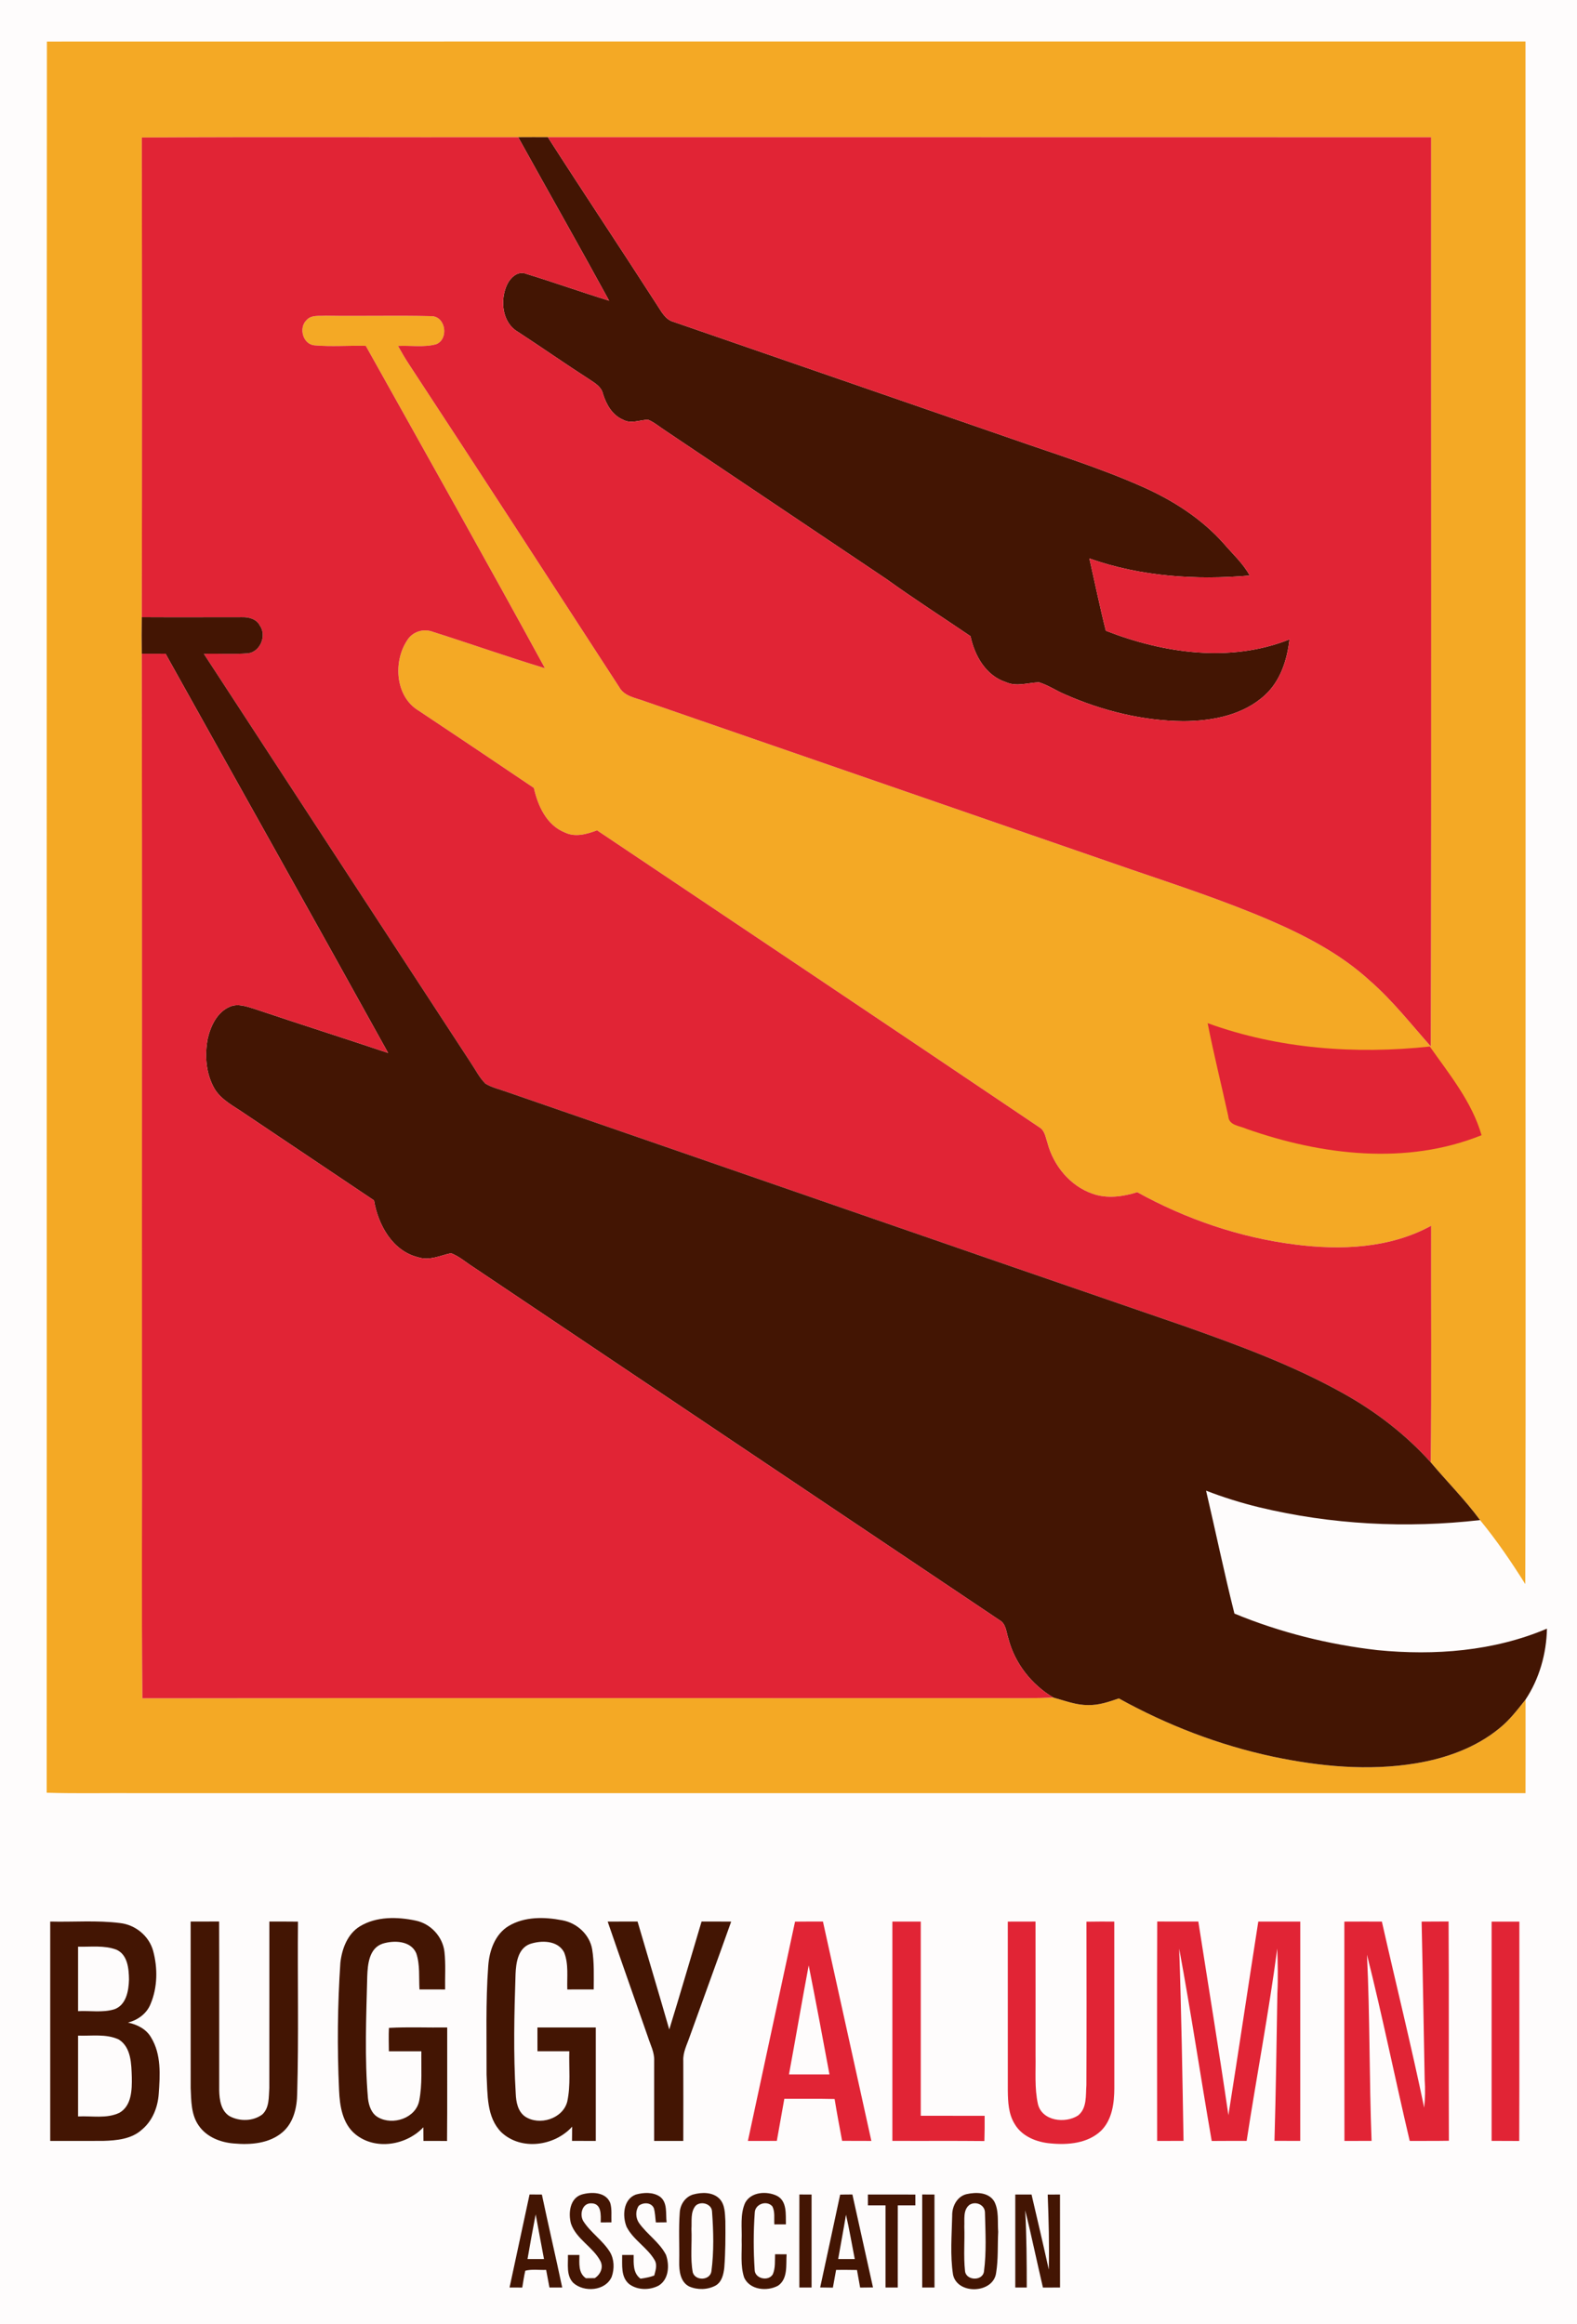 <?xml version="1.0" encoding="UTF-8" ?>
<!DOCTYPE svg PUBLIC "-//W3C//DTD SVG 1.1//EN" "http://www.w3.org/Graphics/SVG/1.1/DTD/svg11.dtd">
<svg width="581pt" height="856pt" viewBox="0 0 581 856" version="1.1" xmlns="http://www.w3.org/2000/svg">
<path fill="#fefcfc" d=" M 0.00 0.00 L 581.00 0.00 L 581.00 856.00 L 0.00 856.00 L 0.00 0.00 Z" />
<path fill="#f4a925" d=" M 17.28 15.30 C 198.86 15.25 380.44 15.28 562.02 15.28 C 562.09 125.52 562.03 235.75 562.05 345.99 C 561.98 425.13 562.19 504.28 561.94 583.42 C 556.83 575.26 551.40 567.30 545.28 559.85 C 539.75 552.33 533.12 545.72 527.13 538.59 C 527.45 509.55 527.20 480.50 527.26 451.45 C 512.03 459.79 493.93 460.53 477.05 458.35 C 456.69 455.77 436.93 449.01 418.99 439.09 C 413.71 440.74 407.89 441.55 402.56 439.67 C 394.28 436.82 388.13 429.33 385.92 420.98 C 385.20 418.92 384.96 416.36 382.87 415.16 C 328.65 378.61 274.29 342.23 219.97 305.82 C 216.21 307.21 211.97 308.47 208.13 306.62 C 201.40 303.95 198.16 296.83 196.69 290.20 C 182.58 280.67 168.44 271.18 154.27 261.75 C 145.66 256.64 144.78 243.84 149.91 235.99 C 151.87 232.67 155.95 231.33 159.54 232.72 C 173.31 237.08 186.94 241.91 200.77 246.11 C 179.08 206.36 156.85 166.90 134.76 127.37 C 128.46 127.21 122.15 127.74 115.88 127.19 C 111.58 126.82 109.95 120.73 112.94 117.89 C 114.70 115.88 117.64 116.45 120.00 116.28 C 133.02 116.49 146.05 116.12 159.06 116.44 C 164.25 116.64 165.43 124.88 160.69 126.79 C 156.13 128.02 151.31 127.17 146.64 127.41 C 147.93 129.74 149.27 132.04 150.74 134.26 C 176.67 173.74 202.37 213.36 228.08 252.97 C 229.98 256.55 234.35 257.03 237.77 258.35 C 297.23 278.89 356.68 299.48 416.15 320.03 C 433.33 325.90 450.61 331.58 467.33 338.72 C 480.71 344.47 493.91 351.30 504.72 361.23 C 513.04 368.47 519.84 377.20 527.15 385.41 C 527.43 273.79 527.20 162.16 527.26 50.54 C 418.79 50.49 310.31 50.54 201.83 50.51 C 198.19 50.49 194.55 50.50 190.91 50.52 C 144.69 50.60 98.47 50.36 52.25 50.64 C 52.34 109.53 52.37 168.42 52.24 227.30 C 52.16 231.80 52.16 236.30 52.24 240.79 C 52.41 333.87 52.26 426.95 52.31 520.03 C 52.41 555.18 52.12 590.34 52.45 625.49 C 158.30 625.33 264.14 625.47 369.98 625.42 C 376.01 625.45 382.05 625.48 388.07 625.21 C 392.32 626.35 396.51 628.04 400.98 627.97 C 404.87 628.06 408.58 626.76 412.21 625.53 C 429.98 635.37 449.12 642.74 469.00 646.98 C 486.23 650.60 504.13 652.33 521.61 649.44 C 532.69 647.61 543.73 643.69 552.48 636.47 C 556.20 633.48 559.09 629.66 562.04 625.95 C 562.04 637.44 562.07 648.93 562.03 660.42 C 391.68 660.42 221.34 660.42 50.99 660.42 C 39.72 660.32 28.46 660.62 17.20 660.26 C 17.29 445.27 17.12 230.28 17.28 15.30 Z" />
<path fill="#431503" d=" M 190.91 50.52 C 194.55 50.50 198.19 50.49 201.83 50.51 C 215.05 71.11 228.64 91.47 241.89 112.04 C 243.58 114.54 245.01 117.71 248.19 118.55 C 289.82 132.90 331.41 147.34 373.03 161.70 C 389.06 167.31 405.33 172.34 420.86 179.25 C 432.07 184.21 442.64 190.95 450.83 200.16 C 454.12 204.02 457.97 207.47 460.43 211.98 C 440.57 213.69 420.25 212.37 401.35 205.68 C 403.37 214.56 405.18 223.49 407.42 232.31 C 428.76 240.62 453.25 244.17 475.07 235.49 C 474.21 243.01 471.77 250.75 466.04 256.00 C 458.01 263.42 446.60 265.56 436.00 265.61 C 420.95 265.49 406.03 261.78 392.30 255.72 C 389.08 254.37 386.16 252.33 382.81 251.31 C 378.75 251.41 374.56 253.02 370.63 251.25 C 363.23 248.87 359.07 241.51 357.55 234.31 C 347.24 227.30 336.73 220.58 326.62 213.29 C 299.29 194.93 271.95 176.61 244.62 158.26 C 242.70 156.99 240.90 155.46 238.76 154.58 C 235.68 154.65 232.42 156.22 229.52 154.57 C 225.55 152.88 223.37 148.97 222.14 145.05 C 221.59 142.50 219.27 141.14 217.27 139.81 C 208.38 134.09 199.71 128.03 190.86 122.25 C 184.95 118.85 184.17 110.58 186.80 104.85 C 188.05 102.23 190.81 99.59 193.93 100.87 C 204.14 103.99 214.20 107.60 224.41 110.74 C 213.41 90.57 202.03 70.61 190.91 50.52 Z" />
<path fill="#e12435" d=" M 52.25 50.64 C 98.47 50.36 144.69 50.60 190.91 50.52 C 202.03 70.61 213.41 90.57 224.41 110.74 C 214.20 107.60 204.14 103.99 193.93 100.87 C 190.81 99.59 188.05 102.23 186.80 104.85 C 184.17 110.58 184.95 118.85 190.86 122.25 C 199.71 128.03 208.38 134.09 217.27 139.81 C 219.27 141.14 221.59 142.50 222.14 145.05 C 223.37 148.97 225.55 152.88 229.52 154.57 C 232.42 156.22 235.68 154.65 238.76 154.58 C 240.90 155.46 242.70 156.99 244.62 158.26 C 271.95 176.61 299.29 194.93 326.62 213.29 C 336.73 220.58 347.24 227.30 357.55 234.31 C 359.07 241.51 363.23 248.87 370.63 251.25 C 374.56 253.02 378.75 251.41 382.81 251.31 C 386.16 252.33 389.08 254.37 392.30 255.72 C 406.03 261.78 420.95 265.49 436.00 265.61 C 446.60 265.56 458.01 263.42 466.04 256.00 C 471.77 250.75 474.21 243.01 475.07 235.49 C 453.25 244.17 428.76 240.62 407.42 232.31 C 405.18 223.49 403.37 214.56 401.35 205.68 C 420.25 212.37 440.57 213.69 460.43 211.98 C 457.97 207.47 454.12 204.02 450.83 200.16 C 442.64 190.95 432.07 184.21 420.86 179.25 C 405.33 172.34 389.06 167.31 373.03 161.70 C 331.41 147.34 289.82 132.90 248.19 118.55 C 245.01 117.71 243.58 114.54 241.89 112.04 C 228.64 91.47 215.05 71.11 201.83 50.51 C 310.31 50.54 418.79 50.49 527.26 50.54 C 527.20 162.16 527.43 273.79 527.15 385.41 C 519.84 377.20 513.04 368.47 504.72 361.23 C 493.91 351.30 480.71 344.47 467.33 338.72 C 450.61 331.58 433.33 325.90 416.15 320.03 C 356.68 299.48 297.23 278.89 237.77 258.35 C 234.35 257.03 229.98 256.55 228.08 252.97 C 202.37 213.36 176.67 173.74 150.74 134.26 C 149.27 132.04 147.93 129.74 146.64 127.41 C 151.31 127.17 156.13 128.02 160.69 126.79 C 165.43 124.88 164.25 116.64 159.06 116.44 C 146.05 116.12 133.02 116.49 120.00 116.28 C 117.64 116.45 114.70 115.88 112.94 117.89 C 109.95 120.73 111.58 126.82 115.88 127.19 C 122.15 127.74 128.46 127.21 134.76 127.37 C 156.85 166.90 179.08 206.36 200.77 246.11 C 186.94 241.91 173.31 237.08 159.54 232.72 C 155.95 231.33 151.87 232.67 149.91 235.99 C 144.78 243.84 145.66 256.64 154.27 261.75 C 168.44 271.18 182.58 280.67 196.69 290.20 C 198.16 296.83 201.40 303.95 208.13 306.62 C 211.97 308.47 216.21 307.21 219.97 305.82 C 274.29 342.23 328.65 378.61 382.87 415.16 C 384.96 416.36 385.20 418.92 385.92 420.98 C 388.13 429.33 394.28 436.82 402.56 439.67 C 407.89 441.55 413.71 440.74 418.99 439.09 C 436.93 449.01 456.69 455.77 477.05 458.35 C 493.93 460.53 512.03 459.79 527.26 451.45 C 527.20 480.50 527.45 509.55 527.13 538.59 C 517.93 528.35 506.86 519.83 494.84 513.15 C 476.15 502.71 455.98 495.33 435.85 488.22 C 352.74 459.67 269.74 430.80 186.68 402.13 C 184.05 401.18 181.25 400.57 178.84 399.11 C 176.61 396.91 175.22 394.03 173.48 391.46 C 140.70 341.24 107.85 291.06 75.10 240.81 C 80.44 240.63 85.79 241.03 91.12 240.63 C 95.78 240.31 98.40 234.13 95.72 230.39 C 94.47 227.92 91.57 227.22 89.02 227.31 C 76.76 227.31 64.50 227.37 52.24 227.30 C 52.37 168.42 52.34 109.53 52.25 50.64 Z" />
<path fill="#431503" d=" M 52.24 227.30 C 64.50 227.37 76.76 227.31 89.02 227.31 C 91.57 227.22 94.47 227.92 95.72 230.39 C 98.40 234.13 95.78 240.31 91.12 240.63 C 85.79 241.03 80.44 240.63 75.10 240.81 C 107.85 291.06 140.70 341.24 173.48 391.46 C 175.22 394.03 176.61 396.91 178.84 399.11 C 181.25 400.57 184.05 401.18 186.68 402.13 C 269.74 430.80 352.74 459.67 435.85 488.22 C 455.98 495.33 476.15 502.71 494.84 513.15 C 506.86 519.83 517.93 528.35 527.13 538.59 C 533.12 545.72 539.75 552.33 545.28 559.85 C 518.18 562.96 490.43 561.53 463.88 555.13 C 457.24 553.51 450.70 551.48 444.34 549.01 C 447.88 564.09 451.01 579.27 454.79 594.28 C 471.59 601.23 489.46 605.69 507.53 607.75 C 528.53 609.81 550.34 608.16 569.93 599.83 C 569.75 608.98 567.13 618.31 562.04 625.95 C 559.09 629.66 556.20 633.48 552.48 636.47 C 543.73 643.69 532.69 647.61 521.61 649.44 C 504.13 652.33 486.23 650.60 469.00 646.98 C 449.12 642.74 429.98 635.37 412.21 625.53 C 408.58 626.76 404.87 628.06 400.98 627.97 C 396.51 628.04 392.32 626.35 388.07 625.21 C 380.02 620.44 373.84 612.55 371.50 603.46 C 370.70 601.10 370.68 598.06 368.25 596.70 C 303.61 553.37 238.99 509.99 174.36 466.64 C 171.64 464.92 169.17 462.68 166.13 461.54 C 162.17 462.43 158.17 464.42 154.05 463.05 C 144.59 460.76 139.29 451.09 137.79 442.11 C 121.87 431.41 105.94 420.73 90.01 410.06 C 86.14 407.37 81.58 405.18 79.05 401.01 C 75.83 395.44 75.33 388.62 76.55 382.39 C 77.66 377.76 80.02 372.76 84.65 370.78 C 87.56 369.49 90.73 370.64 93.58 371.51 C 110.02 377.04 126.54 382.29 142.99 387.80 C 115.82 338.70 88.31 289.79 60.99 240.77 C 58.07 240.77 55.16 240.78 52.24 240.79 C 52.16 236.30 52.16 231.80 52.24 227.30 Z" />
<path fill="#e12435" d=" M 52.24 240.79 C 55.16 240.78 58.07 240.77 60.99 240.77 C 88.31 289.79 115.82 338.70 142.99 387.80 C 126.54 382.29 110.02 377.04 93.58 371.51 C 90.73 370.64 87.56 369.49 84.65 370.78 C 80.02 372.76 77.66 377.76 76.55 382.39 C 75.33 388.62 75.83 395.44 79.05 401.01 C 81.58 405.18 86.14 407.37 90.01 410.06 C 105.94 420.73 121.87 431.41 137.79 442.11 C 139.29 451.09 144.59 460.76 154.05 463.05 C 158.17 464.42 162.17 462.43 166.13 461.54 C 169.17 462.68 171.64 464.92 174.36 466.64 C 238.99 509.99 303.61 553.37 368.25 596.70 C 370.68 598.06 370.70 601.10 371.50 603.46 C 373.84 612.55 380.02 620.44 388.07 625.21 C 382.05 625.48 376.01 625.45 369.98 625.42 C 264.14 625.47 158.30 625.33 52.45 625.49 C 52.12 590.34 52.41 555.18 52.31 520.03 C 52.26 426.95 52.41 333.87 52.24 240.79 Z" />
<path fill="#e12435" d=" M 444.92 376.83 C 470.99 386.31 499.33 388.37 526.77 385.44 C 534.00 395.72 542.30 405.81 545.83 418.09 C 518.12 429.29 486.78 425.45 459.23 415.76 C 456.78 414.61 452.74 414.57 452.53 411.12 C 450.02 399.68 447.18 388.32 444.92 376.83 Z" />
<path fill="#431503" d=" M 132.57 709.48 C 138.68 705.77 146.37 705.92 153.15 707.36 C 158.66 708.48 163.13 713.29 163.75 718.89 C 164.25 723.48 163.91 728.11 163.99 732.72 C 160.84 732.71 157.69 732.70 154.54 732.71 C 154.28 728.28 154.80 723.65 153.36 719.40 C 151.37 714.71 145.12 714.55 140.94 715.86 C 135.98 717.55 135.46 723.46 135.30 727.90 C 134.93 742.88 134.28 757.90 135.57 772.86 C 135.87 775.50 136.83 778.43 139.30 779.81 C 144.70 782.91 153.22 780.14 154.46 773.64 C 155.62 767.66 155.15 761.53 155.24 755.48 C 151.25 755.46 147.26 755.46 143.27 755.48 C 143.25 752.60 143.15 749.73 143.29 746.87 C 150.43 746.48 157.60 746.82 164.76 746.71 C 164.72 760.65 164.83 774.59 164.70 788.53 C 161.80 788.49 158.90 788.49 156.01 788.50 C 156.00 786.82 155.99 785.14 155.98 783.47 C 149.70 790.14 138.31 792.04 130.96 786.07 C 126.17 782.17 125.16 775.62 124.92 769.82 C 124.20 754.18 124.35 738.49 125.40 722.87 C 125.98 717.75 127.99 712.31 132.57 709.48 Z" />
<path fill="#431503" d=" M 187.40 709.34 C 193.26 705.84 200.58 705.96 207.09 707.23 C 212.47 708.16 217.21 712.43 218.16 717.89 C 218.96 722.78 218.75 727.77 218.74 732.71 C 215.49 732.70 212.25 732.70 209.01 732.72 C 208.84 728.16 209.57 723.35 207.82 719.03 C 205.45 714.55 199.34 714.56 195.14 716.01 C 190.79 717.71 190.12 722.98 189.94 727.04 C 189.45 741.71 189.11 756.42 190.01 771.08 C 190.13 774.12 190.75 777.58 193.40 779.49 C 198.68 783.05 207.40 780.37 209.00 773.97 C 210.30 767.89 209.57 761.63 209.75 755.47 C 205.84 755.47 201.92 755.47 198.01 755.47 C 197.99 752.54 198.00 749.62 198.00 746.71 C 205.17 746.71 212.33 746.71 219.50 746.71 C 219.50 760.64 219.51 774.57 219.50 788.50 C 216.58 788.49 213.66 788.50 210.74 788.49 C 210.75 786.73 210.77 784.99 210.80 783.25 C 204.33 790.41 192.01 792.18 184.71 785.32 C 179.18 779.76 179.67 771.33 179.26 764.08 C 179.31 750.77 178.90 737.44 179.87 724.15 C 180.25 718.50 182.32 712.42 187.40 709.34 Z" />
<path fill="#431503" d=" M 18.50 788.50 C 18.49 761.57 18.50 734.64 18.50 707.71 C 27.06 707.93 35.68 707.18 44.21 708.26 C 49.86 708.88 54.90 712.98 56.42 718.50 C 58.14 724.85 58.06 731.94 55.48 738.05 C 54.07 741.62 50.78 743.99 47.14 744.92 C 50.56 745.62 53.94 747.32 55.70 750.47 C 59.46 756.64 58.97 764.24 58.48 771.17 C 58.14 776.12 56.19 781.08 52.31 784.32 C 48.46 787.85 42.98 788.34 38.00 788.49 C 31.50 788.53 25.00 788.49 18.50 788.50 Z" />
<path fill="#431503" d=" M 70.24 707.71 C 73.73 707.71 77.23 707.71 80.73 707.69 C 80.80 728.46 80.73 749.22 80.76 769.99 C 80.84 773.36 81.42 777.45 84.57 779.38 C 88.26 781.38 93.22 781.31 96.63 778.76 C 99.31 776.28 98.98 772.30 99.22 768.99 C 99.27 748.56 99.22 728.13 99.24 707.71 C 102.75 707.70 106.27 707.70 109.78 707.74 C 109.59 728.82 110.08 749.92 109.49 770.99 C 109.43 776.12 108.20 781.72 104.16 785.23 C 99.27 789.48 92.31 790.02 86.12 789.44 C 81.20 789.05 76.10 787.06 73.22 782.86 C 70.38 778.85 70.46 773.73 70.25 769.04 C 70.22 748.59 70.26 728.15 70.24 707.71 Z" />
<path fill="#431503" d=" M 223.88 707.72 C 227.55 707.70 231.22 707.71 234.89 707.70 C 238.77 720.96 242.76 734.18 246.57 747.46 C 250.66 734.25 254.49 720.95 258.47 707.71 C 262.11 707.71 265.74 707.69 269.38 707.73 C 264.35 721.88 259.17 735.97 254.10 750.10 C 253.12 753.01 251.56 755.86 251.74 759.02 C 251.75 768.85 251.78 778.68 251.74 788.50 C 248.16 788.50 244.58 788.50 241.00 788.50 C 241.00 778.65 241.00 768.80 241.01 758.95 C 241.15 755.87 239.62 753.10 238.72 750.25 C 233.78 736.07 228.75 721.92 223.88 707.72 Z" />
<path fill="#e12435" d=" M 275.54 788.51 C 281.34 761.58 287.13 734.66 292.91 707.74 C 296.34 707.70 299.76 707.70 303.19 707.71 C 309.14 734.64 315.09 761.57 321.03 788.50 C 317.43 788.50 313.84 788.50 310.25 788.47 C 309.29 783.34 308.32 778.21 307.49 773.07 C 301.31 772.92 295.13 773.03 288.96 773.00 C 288.02 778.15 287.13 783.33 286.20 788.49 C 282.64 788.49 279.09 788.49 275.54 788.51 Z" />
<path fill="#e12435" d=" M 328.77 707.72 C 332.25 707.71 335.74 707.70 339.23 707.72 C 339.25 731.56 339.25 755.40 339.23 779.24 C 347.08 779.26 354.92 779.25 362.76 779.25 C 362.78 782.34 362.77 785.44 362.67 788.55 C 351.37 788.43 340.07 788.54 328.77 788.48 C 328.75 761.56 328.76 734.64 328.77 707.72 Z" />
<path fill="#e12435" d=" M 371.29 707.73 C 374.69 707.71 378.10 707.71 381.51 707.71 C 381.55 724.11 381.51 740.51 381.52 756.91 C 381.64 762.91 381.09 769.03 382.40 774.95 C 383.93 781.19 392.43 782.20 397.17 779.14 C 400.53 776.49 399.96 771.75 400.25 767.96 C 400.34 747.90 400.30 727.83 400.27 707.76 C 403.68 707.70 407.10 707.70 410.52 707.72 C 410.55 728.15 410.51 748.58 410.54 769.02 C 410.52 774.53 409.77 780.65 405.68 784.73 C 400.79 789.40 393.49 790.05 387.07 789.42 C 381.96 789.00 376.47 786.86 373.80 782.22 C 371.54 778.56 371.35 774.13 371.30 769.96 C 371.29 749.22 371.31 728.48 371.29 707.73 Z" />
<path fill="#e12435" d=" M 426.32 788.50 C 426.30 761.56 426.24 734.63 426.35 707.69 C 431.39 707.73 436.44 707.70 441.49 707.71 C 445.19 731.48 449.10 755.22 452.57 779.02 C 456.34 755.26 459.86 731.48 463.58 707.72 C 468.74 707.71 473.89 707.71 479.05 707.72 C 479.04 734.64 479.06 761.57 479.04 788.49 C 475.87 788.50 472.70 788.49 469.54 788.47 C 470.06 770.38 470.32 752.28 470.61 734.18 C 470.89 728.67 470.75 723.15 470.57 717.65 C 467.43 741.35 462.92 764.86 459.29 788.49 C 454.99 788.49 450.70 788.48 446.42 788.52 C 442.32 764.92 438.80 741.23 434.44 717.69 C 435.26 741.28 435.63 764.89 436.04 788.49 C 432.80 788.49 429.55 788.49 426.32 788.50 Z" />
<path fill="#e12435" d=" M 495.29 707.73 C 499.90 707.70 504.50 707.71 509.11 707.72 C 514.26 730.57 519.93 753.32 524.70 776.25 C 525.05 772.82 525.14 769.36 524.88 765.92 C 524.51 746.52 524.20 727.12 523.75 707.73 C 527.06 707.71 530.38 707.71 533.69 707.68 C 533.87 734.60 533.67 761.52 533.80 788.44 C 528.99 788.53 524.18 788.47 519.37 788.51 C 513.98 765.68 509.35 742.65 503.62 719.90 C 504.74 742.73 504.43 765.64 505.32 788.49 C 501.98 788.49 498.65 788.49 495.32 788.50 C 495.26 761.57 495.31 734.65 495.29 707.73 Z" />
<path fill="#e12435" d=" M 549.54 707.73 C 552.95 707.71 556.35 707.71 559.77 707.73 C 559.73 734.66 559.82 761.59 559.72 788.52 C 556.32 788.49 552.93 788.49 549.54 788.48 C 549.54 761.56 549.53 734.64 549.54 707.73 Z" />
<path fill="#fefcfc" d=" M 28.76 716.96 C 33.46 717.09 38.39 716.37 42.89 718.07 C 47.04 719.91 47.48 725.10 47.52 729.07 C 47.42 733.18 46.52 738.54 42.03 740.05 C 37.74 741.32 33.17 740.48 28.76 740.71 C 28.75 732.79 28.76 724.87 28.76 716.96 Z" />
<path fill="#fefcfc" d=" M 297.94 723.85 C 300.59 737.21 303.12 750.60 305.59 764.00 C 300.62 764.00 295.65 764.00 290.68 764.00 C 293.14 750.62 295.43 737.21 297.94 723.85 Z" />
<path fill="#fefcfc" d=" M 28.76 749.72 C 33.75 749.90 39.11 748.97 43.78 751.16 C 48.36 754.05 48.40 760.21 48.56 765.04 C 48.64 769.63 48.52 775.53 44.01 778.13 C 39.27 780.41 33.82 779.21 28.76 779.49 C 28.76 769.56 28.76 759.64 28.76 749.72 Z" />
<path fill="#431503" d=" M 195.10 808.22 C 196.61 808.22 198.13 808.23 199.64 808.25 C 202.05 819.68 204.72 831.06 207.13 842.49 C 205.56 842.48 203.99 842.49 202.43 842.50 C 202.02 840.32 201.63 838.16 201.21 836.00 C 198.66 836.11 196.01 835.66 193.53 836.30 C 193.04 838.34 192.76 840.43 192.41 842.51 C 190.84 842.49 189.29 842.49 187.73 842.49 C 190.18 831.06 192.64 819.64 195.10 808.22 Z" />
<path fill="#431503" d=" M 214.26 808.26 C 217.83 807.20 223.19 807.23 224.82 811.33 C 225.51 813.64 225.17 816.11 225.27 818.50 C 224.28 818.50 222.30 818.51 221.31 818.51 C 221.36 815.88 221.70 811.58 217.95 811.49 C 214.50 811.28 213.41 815.57 214.91 818.06 C 217.62 822.29 222.04 825.11 224.70 829.40 C 226.32 832.10 226.40 835.57 225.38 838.51 C 223.11 843.81 215.14 844.39 211.16 840.74 C 208.55 838.00 209.35 833.92 209.24 830.50 C 210.65 830.48 212.06 830.49 213.47 830.50 C 213.46 833.52 212.97 837.13 215.86 839.07 C 216.67 839.06 218.30 839.05 219.12 839.04 C 221.20 837.70 222.41 835.14 221.22 832.78 C 218.50 827.54 212.32 824.71 210.36 818.96 C 209.34 815.18 209.90 809.64 214.26 808.26 Z" />
<path fill="#431503" d=" M 234.22 808.27 C 237.06 807.47 240.48 807.28 243.05 808.97 C 246.06 811.13 245.19 815.28 245.59 818.48 C 244.60 818.49 242.62 818.51 241.63 818.52 C 241.40 816.74 241.39 814.95 240.88 813.24 C 239.91 811.10 237.03 811.06 235.36 812.36 C 234.06 814.17 234.15 816.80 235.37 818.64 C 238.34 822.89 242.98 825.80 245.37 830.48 C 246.69 834.26 246.45 839.44 242.70 841.77 C 239.38 843.54 234.89 843.52 231.82 841.24 C 228.63 838.62 229.29 834.14 229.22 830.50 C 230.63 830.49 232.04 830.49 233.45 830.50 C 233.44 833.60 233.16 837.19 235.98 839.24 C 237.70 839.00 239.41 838.68 241.04 838.08 C 241.49 836.26 242.22 834.28 241.24 832.50 C 238.55 827.77 233.34 825.02 230.86 820.16 C 229.22 816.19 229.60 810.00 234.22 808.27 Z" />
<path fill="#431503" d=" M 255.25 808.27 C 258.49 807.35 262.65 807.25 265.15 809.88 C 267.15 812.07 267.07 815.22 267.24 818.00 C 267.30 823.71 267.28 829.43 266.85 835.13 C 266.58 837.58 265.97 840.44 263.64 841.77 C 260.71 843.36 256.97 843.44 253.94 842.12 C 250.61 840.47 250.17 836.29 250.23 832.99 C 250.35 826.96 249.99 820.91 250.43 814.90 C 250.58 811.98 252.40 809.18 255.25 808.27 Z" />
<path fill="#431503" d=" M 274.50 811.35 C 276.64 807.24 282.44 806.89 286.22 808.71 C 290.06 810.66 289.44 815.63 289.54 819.24 C 288.48 819.24 286.35 819.25 285.29 819.25 C 285.11 817.01 285.63 814.57 284.50 812.54 C 282.37 810.25 278.15 811.79 278.07 814.93 C 277.56 821.93 277.57 829.03 278.04 836.05 C 278.14 839.29 283.14 840.33 284.72 837.62 C 285.72 835.29 285.45 832.69 285.55 830.24 C 286.96 830.23 288.38 830.24 289.80 830.26 C 289.53 834.15 290.37 839.24 286.67 841.81 C 282.66 844.02 276.25 843.42 274.17 838.85 C 272.69 834.40 273.40 829.62 273.24 825.02 C 273.41 820.47 272.61 815.64 274.50 811.35 Z" />
<path fill="#431503" d=" M 294.51 808.23 C 296.01 808.22 297.50 808.23 299.00 808.24 C 299.00 819.66 299.00 831.08 299.00 842.50 C 297.50 842.49 296.00 842.49 294.50 842.50 C 294.50 831.07 294.48 819.65 294.51 808.23 Z" />
<path fill="#431503" d=" M 309.53 808.28 C 311.03 808.24 312.53 808.22 314.04 808.23 C 316.57 819.64 319.09 831.05 321.63 842.46 C 320.05 842.48 318.47 842.50 316.89 842.52 C 316.49 840.35 316.10 838.20 315.73 836.04 C 313.16 835.98 310.60 835.99 308.04 836.00 C 307.64 838.17 307.25 840.36 306.85 842.54 C 305.29 842.51 303.73 842.48 302.17 842.47 C 304.63 831.07 307.10 819.68 309.53 808.28 Z" />
<path fill="#431503" d=" M 319.75 808.24 C 325.58 808.24 331.41 808.23 337.24 808.25 C 337.24 809.57 337.24 810.90 337.24 812.24 C 335.08 812.23 332.93 812.23 330.77 812.24 C 330.74 822.32 330.77 832.41 330.76 842.50 C 329.25 842.49 327.74 842.49 326.24 842.49 C 326.24 832.41 326.25 822.32 326.24 812.24 C 324.07 812.23 321.92 812.23 319.76 812.24 C 319.75 810.90 319.75 809.56 319.75 808.24 Z" />
<path fill="#431503" d=" M 339.76 808.23 C 341.26 808.23 342.77 808.23 344.28 808.24 C 344.29 819.66 344.29 831.08 344.29 842.50 C 342.78 842.49 341.27 842.49 339.76 842.50 C 339.75 831.07 339.76 819.65 339.76 808.23 Z" />
<path fill="#431503" d=" M 356.11 808.10 C 359.60 807.32 364.19 807.34 366.30 810.78 C 368.10 814.20 367.46 818.25 367.75 821.98 C 367.50 826.99 367.81 832.07 367.00 837.04 C 366.06 844.73 352.80 845.27 351.13 837.82 C 350.00 830.60 350.65 823.25 350.81 815.99 C 350.73 812.62 352.62 808.91 356.11 808.10 Z" />
<path fill="#431503" d=" M 374.05 808.24 C 376.05 808.23 378.04 808.23 380.04 808.24 C 382.19 817.45 384.36 826.65 386.39 835.88 C 386.62 826.68 386.35 817.46 386.00 808.26 C 387.51 808.24 389.02 808.23 390.53 808.24 C 390.54 819.66 390.53 831.08 390.54 842.50 C 388.43 842.49 386.34 842.50 384.24 842.51 C 382.02 833.04 380.05 823.51 377.71 814.07 C 378.21 823.53 378.28 833.02 378.28 842.50 C 376.87 842.49 375.45 842.49 374.05 842.49 C 374.05 831.07 374.04 819.65 374.05 808.24 Z" />
<path fill="#fefcfc" d=" M 256.28 812.37 C 258.22 810.50 262.24 811.66 262.33 814.51 C 262.87 821.82 263.06 829.23 262.10 836.52 C 261.62 839.91 256.24 840.16 255.24 836.96 C 254.25 831.69 254.99 826.28 254.74 820.96 C 254.93 818.11 254.30 814.72 256.28 812.37 Z" />
<path fill="#fefcfc" d=" M 357.14 812.07 C 359.47 810.53 362.91 812.03 362.88 814.96 C 363.06 822.13 363.46 829.41 362.52 836.54 C 362.07 840.24 355.80 840.03 355.53 836.32 C 354.95 830.93 355.46 825.48 355.27 820.07 C 355.41 817.38 354.75 813.98 357.14 812.07 Z" />
<path fill="#fefcfc" d=" M 194.35 832.00 C 195.30 826.51 196.28 821.02 197.35 815.56 C 198.34 821.04 199.41 826.51 200.42 832.00 C 198.40 831.99 196.37 831.99 194.35 832.00 Z" />
<path fill="#fefcfc" d=" M 311.68 815.68 C 312.93 821.08 313.83 826.56 314.91 832.00 C 312.87 831.99 310.83 831.99 308.80 832.00 C 309.74 826.55 310.79 821.13 311.68 815.68 Z" />
</svg>

